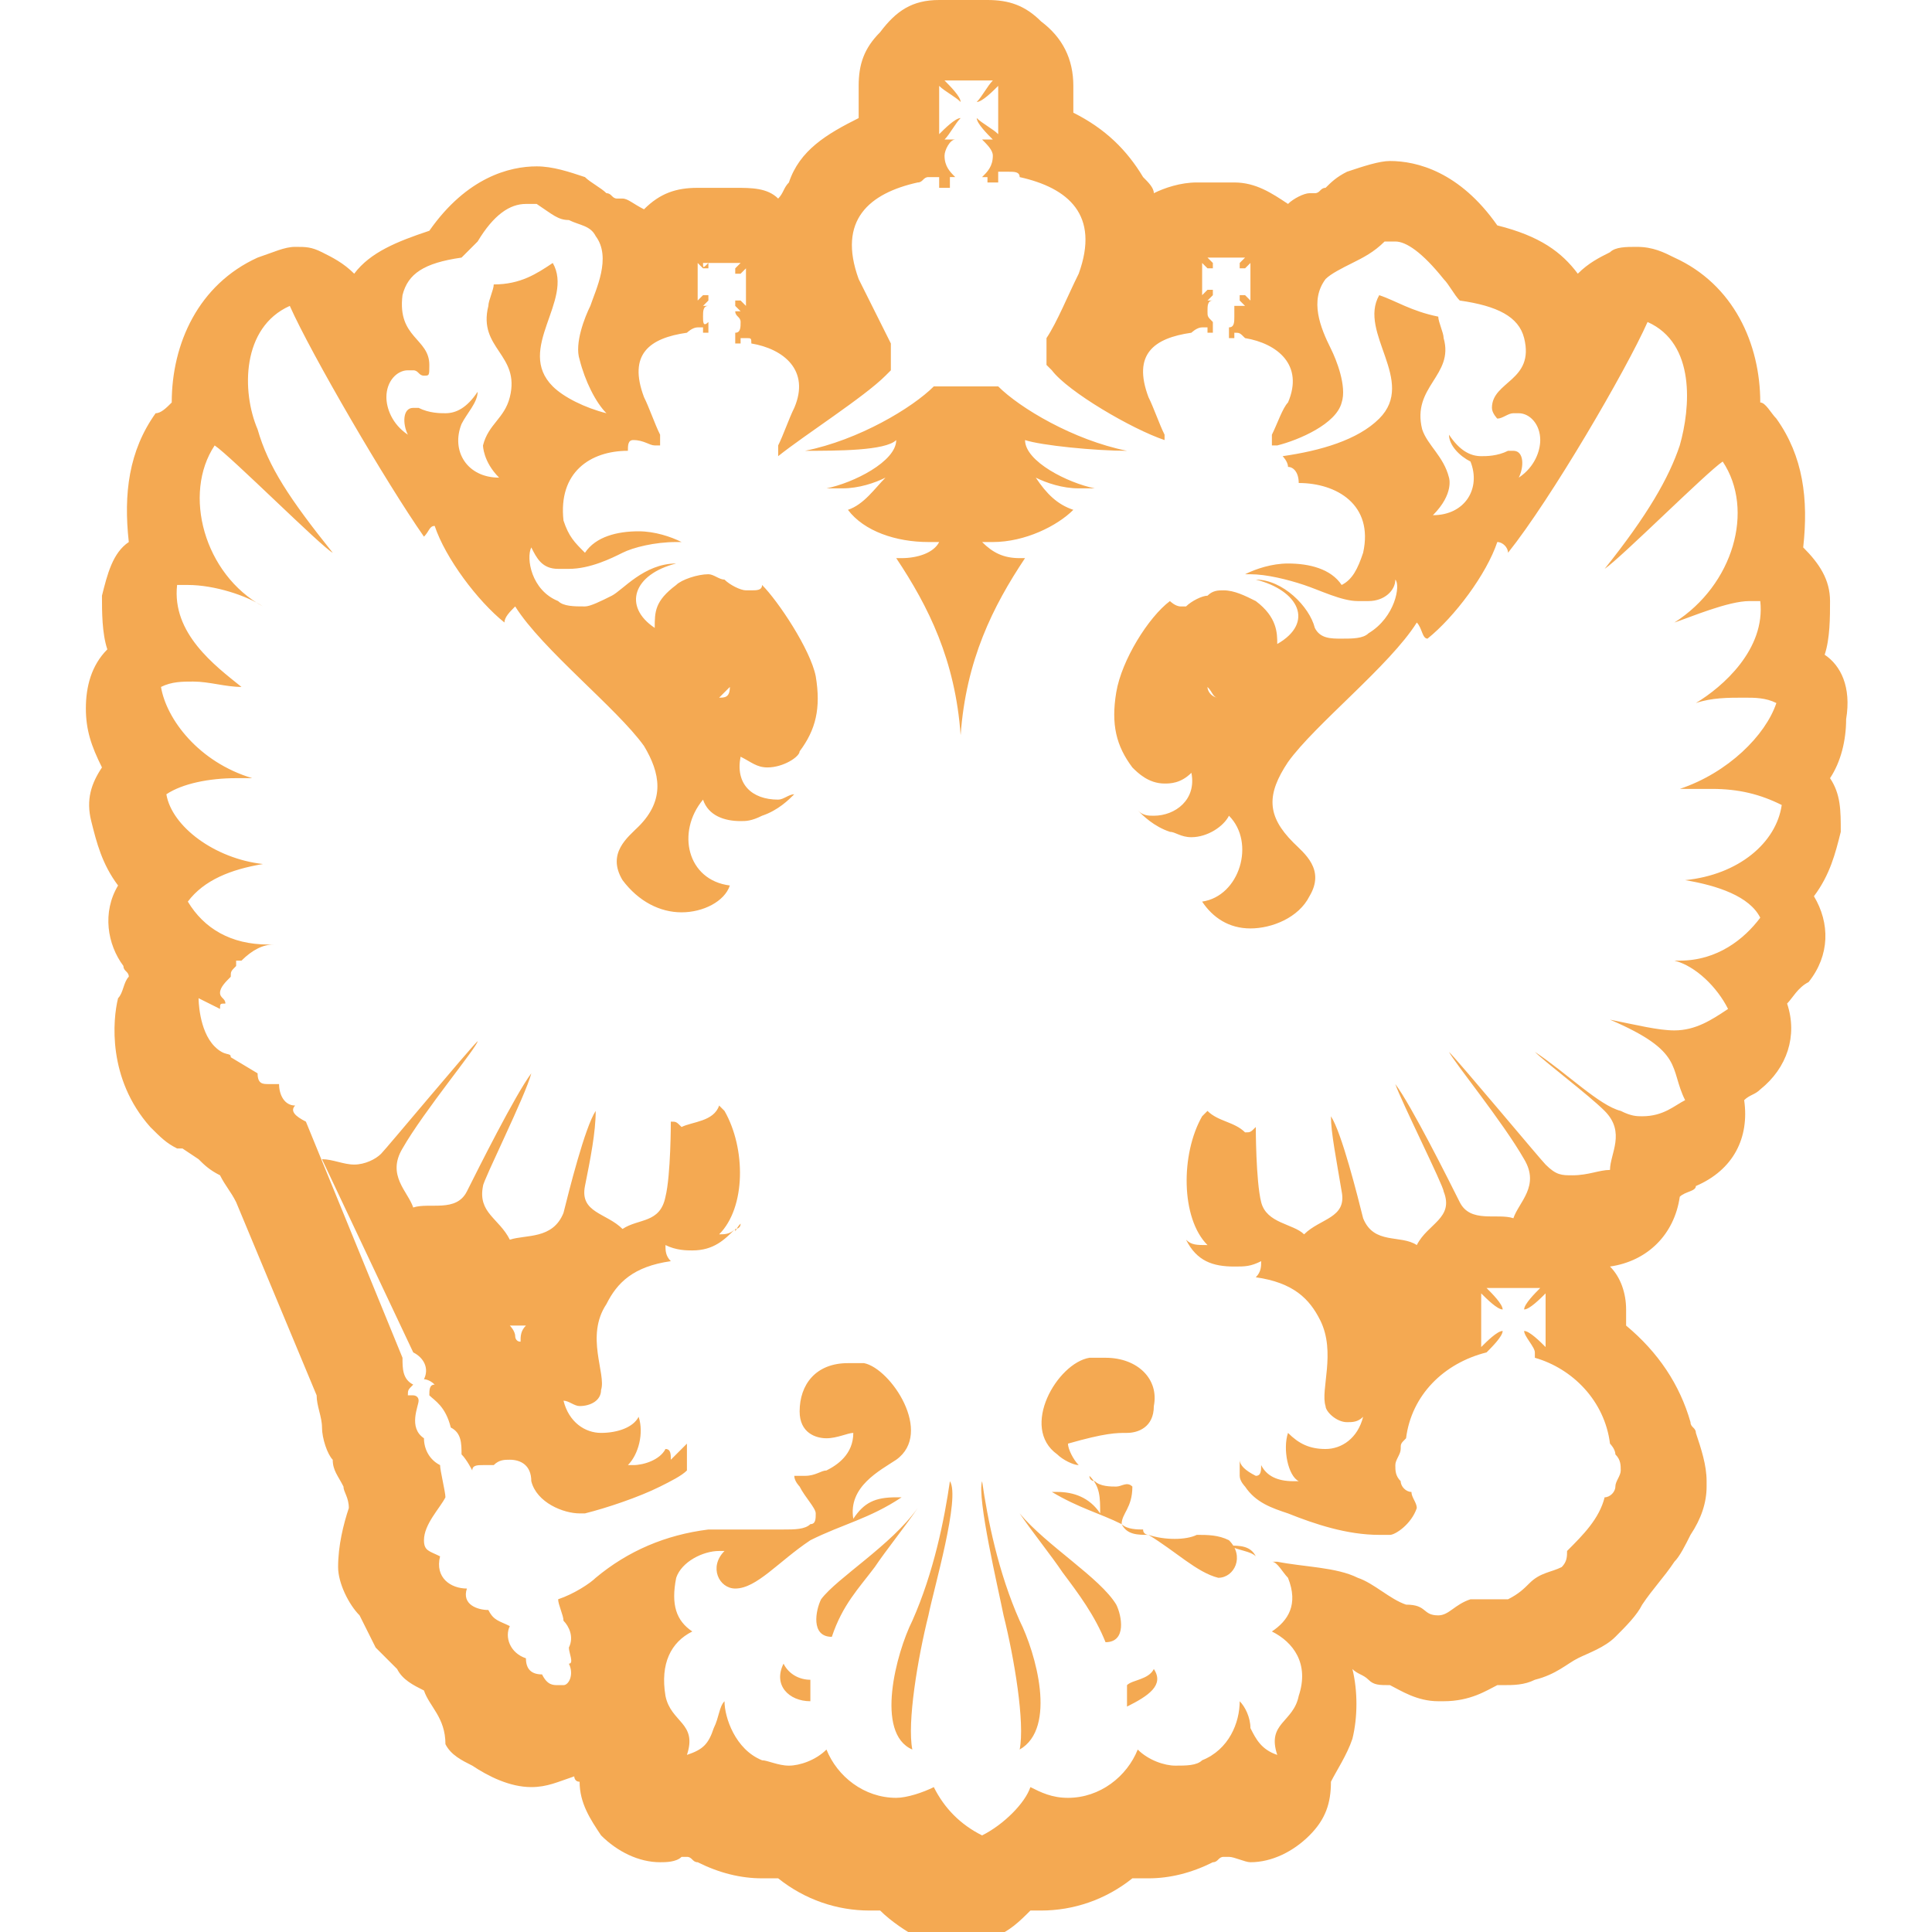 <?xml version="1.0" encoding="utf-8"?>
<!-- Generator: Adobe Illustrator 21.0.0, SVG Export Plug-In . SVG Version: 6.00 Build 0)  -->
<svg version="1.1" id="Слой_1" xmlns="http://www.w3.org/2000/svg" xmlns:xlink="http://www.w3.org/1999/xlink" x="0px" y="0px"
	 viewBox="0 0 36 36" style="enable-background:new 0 0 36 36;" xml:space="preserve">
<style type="text/css">
	.st0{fill:#9858AE;}
	.st1{fill:#1A9777;}
	.st2{fill:#1794D4;}
	.st3{fill:#D94700;}
	.st4{fill:#F4A952;}
	.st5{fill:#50BCAB;}
	.st6{fill:#B29D12;}
	.st7{fill:#C8283C;}
	.st8{fill:#1094D2;}
	.st9{fill:#FFDD00;}
	.st10{fill-rule:evenodd;clip-rule:evenodd;fill:#1A9777;}
</style>
<path class="st4" d="M19,30.2c0.3,0.6,0.7,2,0,2.4c0.1-0.5-0.1-1.7-0.3-2.5c-0.1-0.5-0.5-2.2-0.4-2.5C18.4,28.3,18.6,29.3,19,30.2z
	 M15.3,29.8c-0.1,0.2-0.2,0.7,0.2,0.7c0.2-0.6,0.5-0.9,0.8-1.3c0.2-0.3,0.6-0.8,0.8-1.1C16.6,28.8,15.6,29.4,15.3,29.8z M17,30.2
	c-0.3,0.6-0.7,2.1,0,2.4c-0.1-0.5,0.1-1.7,0.3-2.5c0.1-0.5,0.6-2.2,0.4-2.5C17.6,28.3,17.4,29.3,17,30.2z M21.5,31.1
	c-0.1,0.2-0.4,0.2-0.5,0.3c0,0.2,0,0.2,0,0.4C21.4,31.6,21.7,31.4,21.5,31.1z M21.4,28.6c0.5,0.3,0.9,0.7,1.3,0.8
	c0.3,0,0.5-0.4,0.2-0.7h0c-0.2-0.1-0.4-0.1-0.6-0.1C22.1,28.7,21.7,28.7,21.4,28.6z M20.9,28.4C20.9,28.4,20.9,28.5,20.9,28.4
	c0.1,0.2,0.3,0.2,0.5,0.2c0,0-0.1,0-0.1-0.1C21.2,28.5,21,28.5,20.9,28.4z M22.9,28.8c0.2,0.1,0.4,0.1,0.5,0.2
	C23.3,28.8,23.1,28.8,22.9,28.8L22.9,28.8z M21.1,27.7L21.1,27.7c-0.1-0.1-0.2,0-0.3,0c-0.1,0-0.3,0-0.4-0.1c0,0-0.1,0-0.1-0.1
	c0.2,0.2,0.2,0.4,0.2,0.7c-0.2-0.3-0.5-0.4-0.8-0.4h-0.1c0.5,0.3,0.9,0.4,1.3,0.6C20.9,28.2,21.1,28.1,21.1,27.7z M20.1,27.3
	c0.1,0.1,0.1,0.1,0.2,0.2C20.3,27.5,20.2,27.4,20.1,27.3z M21,26.7c0.2,0,0.5-0.1,0.5-0.5c0.1-0.5-0.3-0.9-0.9-0.9
	c-0.1,0-0.2,0-0.3,0c-0.6,0.1-1.3,1.3-0.6,1.8c0.1,0.1,0.3,0.2,0.4,0.2c-0.1-0.1-0.2-0.3-0.2-0.4C20.6,26.7,20.8,26.7,21,26.7z
	 M34.4,13.4c0,0.4-0.1,0.8-0.3,1.1c0.2,0.3,0.2,0.6,0.2,1c-0.1,0.4-0.2,0.8-0.5,1.2c0.3,0.5,0.3,1.1-0.1,1.6
	c-0.2,0.1-0.3,0.3-0.4,0.4c0.2,0.6,0,1.2-0.5,1.6c-0.1,0.1-0.2,0.1-0.3,0.2c0.1,0.7-0.2,1.3-0.9,1.6c0,0.1-0.2,0.1-0.3,0.2
	c-0.1,0.7-0.6,1.2-1.3,1.3c0.2,0.2,0.3,0.5,0.3,0.8v0.3c0.6,0.5,1,1.1,1.2,1.8c0,0.1,0.1,0.1,0.1,0.2c0.1,0.3,0.2,0.6,0.2,0.9v0.1
	c0,0.3-0.1,0.6-0.3,0.9c-0.1,0.2-0.2,0.4-0.3,0.5c-0.2,0.3-0.4,0.5-0.6,0.8c-0.1,0.2-0.3,0.4-0.5,0.6c-0.2,0.2-0.5,0.3-0.7,0.4
	c-0.2,0.1-0.4,0.3-0.8,0.4c-0.2,0.1-0.4,0.1-0.6,0.1h-0.1c-0.2,0.1-0.5,0.3-1,0.3c-0.1,0-0.1,0-0.1,0c-0.4,0-0.7-0.2-0.9-0.3
	c-0.2,0-0.3,0-0.4-0.1c-0.1-0.1-0.2-0.1-0.3-0.2c0.1,0.4,0.1,0.9,0,1.3c-0.1,0.3-0.3,0.6-0.4,0.8c0,0.4-0.1,0.7-0.4,1
	c-0.3,0.3-0.7,0.5-1.1,0.5c-0.1,0-0.3-0.1-0.4-0.1h-0.1c-0.1,0-0.1,0.1-0.2,0.1c-0.4,0.2-0.8,0.3-1.2,0.3c-0.1,0-0.2,0-0.3,0
	c-0.5,0.4-1.1,0.6-1.7,0.6h-0.1h-0.1c-0.2,0.2-0.4,0.4-0.7,0.5c-0.2,0.1-0.4,0.2-0.7,0.2c-0.3,0-0.5-0.1-0.7-0.2
	c-0.2-0.1-0.5-0.3-0.7-0.5h-0.1h-0.1c-0.6,0-1.2-0.2-1.7-0.6c-0.1,0-0.2,0-0.3,0c-0.4,0-0.8-0.1-1.2-0.3c-0.1,0-0.1-0.1-0.2-0.1
	h-0.1c-0.1,0.1-0.3,0.1-0.4,0.1c-0.4,0-0.8-0.2-1.1-0.5c-0.2-0.3-0.4-0.6-0.4-1c-0.1,0-0.1-0.1-0.1-0.1c-0.3,0.1-0.5,0.2-0.8,0.2
	c-0.4,0-0.8-0.2-1.1-0.4c-0.2-0.1-0.4-0.2-0.5-0.4C8.3,32,8,31.8,7.9,31.5c-0.2-0.1-0.4-0.2-0.5-0.4C7.3,31,7.2,30.9,7,30.7
	c-0.1-0.2-0.2-0.4-0.3-0.6c-0.2-0.2-0.4-0.6-0.4-0.9c0-0.4,0.1-0.8,0.2-1.1c0-0.2-0.1-0.3-0.1-0.4c-0.1-0.2-0.2-0.3-0.2-0.5
	C6.1,27.1,6,26.8,6,26.6c0-0.2-0.1-0.4-0.1-0.6l-1.5-3.6c-0.1-0.2-0.2-0.3-0.3-0.5c-0.2-0.1-0.3-0.2-0.4-0.3l-0.3-0.2
	c-0.1,0-0.1,0-0.1,0c-0.2-0.1-0.3-0.2-0.5-0.4c-0.8-0.9-0.7-2-0.6-2.4c0.1-0.1,0.1-0.3,0.2-0.4c0-0.1-0.1-0.1-0.1-0.2
	C2,17.6,1.9,17,2.2,16.5c-0.3-0.4-0.4-0.8-0.5-1.2c-0.1-0.4,0-0.7,0.2-1c-0.2-0.4-0.3-0.7-0.3-1.1c0-0.4,0.1-0.8,0.4-1.1
	c-0.1-0.3-0.1-0.7-0.1-1c0.1-0.4,0.2-0.8,0.5-1c-0.1-0.9,0-1.7,0.5-2.4C3,7.7,3.1,7.6,3.2,7.5c0-1.1,0.5-2.2,1.6-2.7
	c0.3-0.1,0.5-0.2,0.7-0.2s0.3,0,0.5,0.1s0.4,0.2,0.6,0.4C6.9,4.7,7.4,4.5,8,4.3c0.7-1,1.5-1.2,2-1.2c0.3,0,0.6,0.1,0.9,0.2
	c0.1,0.1,0.3,0.2,0.4,0.3c0.1,0,0.1,0.1,0.2,0.1h0.1c0.1,0,0.2,0.1,0.4,0.2c0.3-0.3,0.6-0.4,1-0.4h0.7c0.3,0,0.6,0,0.8,0.2
	c0.1-0.1,0.1-0.2,0.2-0.3c0.2-0.6,0.7-0.9,1.3-1.2V1.6c0-0.4,0.1-0.7,0.4-1C16.7,0.2,17,0,17.5,0h0.9c0.4,0,0.7,0.1,1,0.4
	C19.8,0.7,20,1.1,20,1.6v0.5c0.6,0.3,1,0.7,1.3,1.2c0.1,0.1,0.2,0.2,0.2,0.3c0.2-0.1,0.5-0.2,0.8-0.2H23c0.4,0,0.7,0.2,1,0.4
	c0.1-0.1,0.3-0.2,0.4-0.2h0.1c0.1,0,0.1-0.1,0.2-0.1c0.1-0.1,0.2-0.2,0.4-0.3C25.4,3.1,25.7,3,25.9,3c0.5,0,1.3,0.2,2,1.2
	c0.8,0.2,1.2,0.5,1.5,0.9c0.2-0.2,0.4-0.3,0.6-0.4c0.1-0.1,0.3-0.1,0.5-0.1c0.3,0,0.5,0.1,0.7,0.2c1.1,0.5,1.6,1.6,1.6,2.7
	c0.1,0,0.2,0.2,0.3,0.3c0.5,0.7,0.6,1.5,0.5,2.4c0.3,0.3,0.5,0.6,0.5,1c0,0.3,0,0.7-0.1,1C34.3,12.4,34.5,12.8,34.4,13.4z M7.2,7.4
	c0,0.2,0.1,0.5,0.4,0.7C7.5,7.9,7.5,7.6,7.7,7.6c0.1,0,0.1,0,0.1,0c0.2,0.1,0.4,0.1,0.5,0.1c0.2,0,0.4-0.1,0.6-0.4
	c0,0.2-0.2,0.4-0.3,0.6c-0.2,0.5,0.1,1,0.7,1C9,8.6,9,8.3,9,8.3c0.1-0.4,0.4-0.5,0.5-0.9c0.2-0.8-0.6-0.9-0.4-1.7
	c0-0.1,0.1-0.3,0.1-0.4c0.5,0,0.8-0.2,1.1-0.4c0.4,0.7-0.7,1.6,0,2.3c0.2,0.2,0.6,0.4,1,0.5c-0.2-0.2-0.4-0.6-0.5-1
	c-0.1-0.3,0.1-0.8,0.2-1c0.1-0.3,0.4-0.9,0.1-1.3c-0.1-0.2-0.3-0.2-0.5-0.3C10.4,4.1,10.3,4,10,3.8c-0.1,0-0.1,0-0.2,0
	C9.5,3.8,9.2,4,8.9,4.5C8.8,4.6,8.7,4.7,8.6,4.8C7.9,4.9,7.6,5.1,7.5,5.5C7.4,6.3,8,6.3,8,6.8C8,7,8,7,7.9,7C7.8,7,7.8,6.9,7.7,6.9
	H7.6C7.4,6.9,7.2,7.1,7.2,7.4z M31.3,14.7c0.9-0.3,1.6-1,1.8-1.6c-0.2-0.1-0.4-0.1-0.6-0.1c-0.3,0-0.6,0-0.9,0.1
	c0.5-0.3,1.3-1,1.2-1.9c0,0-0.1,0-0.2,0c-0.4,0-1.1,0.3-1.4,0.4c1.1-0.7,1.5-2.1,0.9-3c-0.3,0.2-1.9,1.8-2.2,2
	c0.8-1,1.2-1.7,1.4-2.3c0.2-0.7,0.3-1.9-0.6-2.3c-0.4,0.9-1.8,3.3-2.6,4.3c0-0.1-0.1-0.2-0.2-0.2c-0.2,0.6-0.8,1.4-1.3,1.8
	c-0.1,0-0.1-0.2-0.2-0.3c-0.5,0.8-1.9,1.9-2.4,2.6c-0.4,0.6-0.4,1,0.1,1.5c0.2,0.2,0.6,0.5,0.3,1c-0.2,0.4-0.7,0.6-1.1,0.6
	c-0.4,0-0.7-0.2-0.9-0.5c0.7-0.1,1-1.1,0.5-1.6c-0.1,0.2-0.4,0.4-0.7,0.4c-0.2,0-0.3-0.1-0.4-0.1c-0.3-0.1-0.5-0.3-0.6-0.4
	c0.1,0.1,0.2,0.1,0.3,0.1c0.4,0,0.8-0.3,0.7-0.8c-0.2,0.2-0.4,0.2-0.5,0.2c-0.3,0-0.5-0.2-0.6-0.3c-0.3-0.4-0.4-0.8-0.3-1.4
	c0.1-0.6,0.6-1.4,1-1.7c0,0,0.1,0.1,0.2,0.1c0.1,0,0.1,0,0.1,0c0.1-0.1,0.3-0.2,0.4-0.2c0.1-0.1,0.2-0.1,0.3-0.1
	c0.2,0,0.4,0.1,0.6,0.2c0.4,0.3,0.4,0.6,0.4,0.8c0.7-0.4,0.4-1-0.4-1.2c0.5,0,1,0.5,1.1,0.9c0.1,0.2,0.3,0.2,0.5,0.2
	c0.2,0,0.4,0,0.5-0.1c0.5-0.3,0.6-0.9,0.5-1c0,0.2-0.2,0.4-0.5,0.4c-0.1,0-0.1,0-0.2,0c-0.3,0-0.7-0.2-1-0.3c-0.3-0.1-0.7-0.2-1-0.2
	h-0.1c0.2-0.1,0.5-0.2,0.8-0.2c0.4,0,0.8,0.1,1,0.4c0.2-0.1,0.3-0.3,0.4-0.6c0.2-0.9-0.5-1.3-1.2-1.3c0-0.2-0.1-0.3-0.2-0.3H24
	c0-0.1-0.1-0.2-0.1-0.2c0.7-0.1,1.4-0.3,1.8-0.7c0.7-0.7-0.4-1.6,0-2.3c0.3,0.1,0.6,0.3,1.1,0.4c0,0.1,0.1,0.3,0.1,0.4
	c0.2,0.7-0.6,0.9-0.4,1.7c0.1,0.3,0.4,0.5,0.5,0.9c0,0,0.1,0.3-0.3,0.7c0.6,0,0.9-0.5,0.7-1C27.2,8.5,27,8.3,27,8.1
	c0.2,0.3,0.4,0.4,0.6,0.4c0.1,0,0.3,0,0.5-0.1c0.1,0,0.1,0,0.1,0c0.2,0,0.2,0.3,0.1,0.5c0.3-0.2,0.4-0.5,0.4-0.7
	c0-0.3-0.2-0.5-0.4-0.5h-0.1c-0.1,0-0.2,0.1-0.3,0.1c0,0-0.1-0.1-0.1-0.2c0-0.5,0.8-0.5,0.6-1.3c-0.1-0.4-0.5-0.6-1.2-0.7
	c-0.1-0.1-0.2-0.3-0.3-0.4c-0.4-0.5-0.7-0.7-0.9-0.7c-0.1,0-0.2,0-0.2,0c-0.2,0.2-0.4,0.3-0.6,0.4c-0.2,0.1-0.4,0.2-0.5,0.3
	c-0.3,0.4-0.1,0.9,0.1,1.3c0.1,0.2,0.3,0.7,0.2,1c-0.1,0.4-0.8,0.7-1.2,0.8h-0.1V8.1c0.1-0.2,0.2-0.5,0.3-0.6
	c0.3-0.7-0.2-1.1-0.8-1.2c-0.1-0.1-0.1-0.1-0.2-0.1H23v0.1h-0.1V6.1C23,6.1,23,6,23,5.9c0-0.1,0-0.2,0-0.2h0.2l-0.1-0.1
	c0-0.1,0-0.1,0-0.1c0.1,0,0.1,0,0.1,0l0.1,0.1V4.9L23.2,5c-0.1,0-0.1,0-0.1,0c0-0.1,0-0.1,0-0.1l0.1-0.1h-0.7l0.1,0.1
	c0,0.1,0,0.1,0,0.1c-0.1,0-0.1,0-0.1,0l-0.1-0.1v0.6l0.1-0.1c0.1,0,0.1,0,0.1,0c0,0.1,0,0.1,0,0.1l-0.1,0.1h0.1
	c-0.1,0-0.1,0.1-0.1,0.2c0,0.1,0,0.1,0.1,0.2v0.2h-0.1V6.1h-0.1c-0.1,0-0.2,0.1-0.2,0.1c-0.7,0.1-1.1,0.4-0.8,1.2
	c0.1,0.2,0.2,0.5,0.3,0.7v0.1c-0.6-0.2-1.8-0.9-2.1-1.3l-0.1-0.1V6.3c0.2-0.3,0.4-0.8,0.6-1.2c0.4-1.1-0.2-1.6-1.1-1.8
	c0-0.1-0.1-0.1-0.2-0.1s-0.1,0-0.2,0v0.2h-0.2V3.3h-0.1c0.1-0.1,0.2-0.2,0.2-0.4c0-0.1-0.1-0.2-0.2-0.3h0.2
	c-0.1-0.1-0.3-0.3-0.3-0.4c0.1,0.1,0.3,0.2,0.4,0.3V1.6c-0.1,0.1-0.3,0.3-0.4,0.3c0.1-0.1,0.2-0.3,0.3-0.4h-0.9
	c0.1,0.1,0.3,0.3,0.3,0.4c-0.1-0.1-0.3-0.2-0.4-0.3v0.9c0.1-0.1,0.3-0.3,0.4-0.3c-0.1,0.1-0.2,0.3-0.3,0.4h0.2
	c-0.1,0-0.2,0.2-0.2,0.3c0,0.2,0.1,0.3,0.2,0.4h-0.1v0.2h-0.2V3.3c-0.1,0-0.2,0-0.2,0c-0.1,0-0.1,0.1-0.2,0.1
	c-0.9,0.2-1.5,0.7-1.1,1.8c0.2,0.4,0.4,0.8,0.6,1.2v0.5l-0.1,0.1c-0.4,0.4-1.5,1.1-2,1.5V8.3c0.1-0.2,0.2-0.5,0.3-0.7
	c0.3-0.7-0.2-1.1-0.8-1.2C14,6.3,14,6.3,13.9,6.3h-0.1v0.1h-0.1V6.2c0.1,0,0.1-0.1,0.1-0.2c0-0.1-0.1-0.1-0.1-0.2h0.1l-0.1-0.1
	c0-0.1,0-0.1,0-0.1c0.1,0,0.1,0,0.1,0l0.1,0.1V5l-0.1,0.1c-0.1,0-0.1,0-0.1,0c0-0.1,0-0.1,0-0.1l0.1-0.1h-0.6h-0.1
	c0,0.1,0,0.1,0.1,0c0,0.1,0,0.1,0,0.1c-0.1,0-0.1,0-0.1,0L13,4.9v0.7l0.1-0.1c0.1,0,0.1,0,0.1,0c0,0.1,0,0.1,0,0.1l-0.1,0.1h0.1
	c-0.1,0-0.1,0.1-0.1,0.2c0,0.1,0,0.2,0.1,0.1v0.2h-0.1V6.1H13c-0.1,0-0.2,0.1-0.2,0.1c-0.7,0.1-1.1,0.4-0.8,1.2
	c0.1,0.2,0.2,0.5,0.3,0.7v0.2c-0.1,0-0.1,0-0.1,0c-0.1,0-0.2-0.1-0.4-0.1c-0.1,0-0.1,0.1-0.1,0.2c-0.7,0-1.3,0.4-1.2,1.3
	c0.1,0.3,0.2,0.4,0.4,0.6c0.2-0.3,0.6-0.4,1-0.4c0.3,0,0.6,0.1,0.8,0.2h-0.1c-0.4,0-0.8,0.1-1,0.2c-0.2,0.1-0.6,0.3-1,0.3
	c-0.1,0-0.1,0-0.2,0c-0.3,0-0.4-0.2-0.5-0.4c-0.1,0.2,0,0.8,0.5,1c0.1,0.1,0.3,0.1,0.5,0.1c0.1,0,0.3-0.1,0.5-0.2
	c0.2-0.1,0.6-0.6,1.2-0.6c-0.8,0.2-1,0.8-0.4,1.2c0-0.3,0-0.5,0.4-0.8c0.1-0.1,0.4-0.2,0.6-0.2c0.1,0,0.2,0.1,0.3,0.1
	c0.1,0.1,0.3,0.2,0.4,0.2s0.1,0,0.1,0c0.1,0,0.2,0,0.2-0.1c0.3,0.3,0.9,1.2,1,1.7c0.1,0.6,0,1-0.3,1.4c0,0.1-0.3,0.3-0.6,0.3
	c-0.2,0-0.3-0.1-0.5-0.2c-0.1,0.5,0.2,0.8,0.7,0.8c0.1,0,0.2-0.1,0.3-0.1c-0.1,0.1-0.3,0.3-0.6,0.4c-0.2,0.1-0.3,0.1-0.4,0.1
	c-0.3,0-0.6-0.1-0.7-0.4c-0.5,0.6-0.3,1.5,0.5,1.6c-0.1,0.3-0.5,0.5-0.9,0.5s-0.8-0.2-1.1-0.6c-0.3-0.5,0.1-0.8,0.3-1
	c0.5-0.5,0.4-1,0.1-1.5c-0.5-0.7-1.9-1.8-2.4-2.6c-0.1,0.1-0.2,0.2-0.2,0.3c-0.5-0.4-1.1-1.2-1.3-1.8C8,9.8,8,9.9,7.9,10
	C7.2,9,5.8,6.6,5.4,5.7C4.5,6.1,4.5,7.3,4.8,8C5,8.7,5.4,9.3,6.2,10.3C6,10.2,4.3,8.5,4,8.3c-0.6,0.9-0.2,2.4,0.9,3
	c-0.3-0.2-0.9-0.4-1.4-0.4c-0.1,0-0.1,0-0.2,0c-0.1,0.9,0.7,1.5,1.2,1.9c-0.3,0-0.6-0.1-0.9-0.1c-0.2,0-0.4,0-0.6,0.1
	c0.1,0.6,0.7,1.4,1.7,1.7c-0.1,0-0.2,0-0.3,0c-0.5,0-1,0.1-1.3,0.3C3.2,15.4,4,16,4.9,16.1c-0.6,0.1-1.1,0.3-1.4,0.7
	c0.3,0.5,0.8,0.8,1.5,0.8c0.1,0,0.1,0,0.1,0c-0.2,0-0.4,0.1-0.6,0.3c-0.1,0-0.1,0-0.1,0V18c-0.1,0.1-0.1,0.1-0.1,0.2
	c-0.1,0.1-0.2,0.2-0.2,0.3c0,0.1,0.1,0.1,0.1,0.2c-0.1,0-0.1,0-0.1,0.1l-0.4-0.2c0,0,0,0.6,0.3,0.9c0.2,0.2,0.3,0.1,0.3,0.2L4.8,20
	c0,0.2,0.1,0.2,0.2,0.2c0.1,0,0.2,0,0.2,0c0,0.2,0.1,0.4,0.3,0.4c-0.1,0.1,0,0.2,0.2,0.3l1.8,4.4c0,0.2,0,0.4,0.2,0.5
	c-0.1,0.1-0.1,0.1-0.1,0.2h0.1c0,0,0.1,0,0.1,0.1c0,0.1-0.2,0.5,0.1,0.7c0,0.2,0.1,0.4,0.3,0.5c0,0.1,0.1,0.5,0.1,0.6
	c-0.1,0.2-0.4,0.5-0.4,0.8c0,0.2,0.1,0.2,0.3,0.3c-0.1,0.4,0.2,0.6,0.5,0.6c-0.1,0.3,0.2,0.4,0.4,0.4c0.1,0.2,0.2,0.2,0.4,0.3
	c-0.1,0.2,0,0.5,0.3,0.6c0,0.2,0.1,0.3,0.3,0.3c0.1,0.2,0.2,0.2,0.3,0.2h0.1c0.1,0,0.2-0.2,0.1-0.4c0.1,0,0-0.2,0-0.3
	c0.1-0.2,0-0.4-0.1-0.5c0-0.1-0.1-0.3-0.1-0.4c0.3-0.1,0.6-0.3,0.7-0.4c0.6-0.5,1.3-0.8,2.1-0.9c0.1,0,0.3,0,0.5,0
	c0.1,0,0.2,0,0.3,0c0.2,0,0.4,0,0.6,0c0.2,0,0.4,0,0.5-0.1c0.1,0,0.1-0.1,0.1-0.2c0-0.1-0.2-0.3-0.3-0.5c0,0-0.1-0.1-0.1-0.2
	c0.1,0,0.1,0,0.2,0c0.2,0,0.3-0.1,0.4-0.1c0.2-0.1,0.5-0.3,0.5-0.7c-0.1,0-0.3,0.1-0.5,0.1c-0.2,0-0.5-0.1-0.5-0.5
	c0-0.5,0.3-0.9,0.9-0.9c0.1,0,0.2,0,0.3,0c0.5,0.1,1.3,1.3,0.6,1.8c-0.3,0.2-0.9,0.5-0.8,1.1c0.2-0.3,0.4-0.4,0.8-0.4h0.1
	c-0.6,0.4-1.1,0.5-1.7,0.8c-0.6,0.4-1,0.9-1.4,0.9c-0.3,0-0.5-0.4-0.2-0.7h-0.1c-0.3,0-0.7,0.2-0.8,0.5c-0.1,0.5,0,0.8,0.3,1
	c-0.4,0.2-0.6,0.6-0.5,1.2c0.1,0.5,0.6,0.5,0.4,1.1c0.3-0.1,0.4-0.2,0.5-0.5c0.1-0.2,0.1-0.4,0.2-0.5c0,0.3,0.2,0.9,0.7,1.1
	c0.1,0,0.3,0.1,0.5,0.1c0.2,0,0.5-0.1,0.7-0.3c0.2,0.5,0.7,0.9,1.3,0.9c0.2,0,0.5-0.1,0.7-0.2c0.2,0.4,0.5,0.7,0.9,0.9
	c0.4-0.2,0.8-0.6,0.9-0.9c0.2,0.1,0.4,0.2,0.7,0.2c0.6,0,1.1-0.4,1.3-0.9c0.2,0.2,0.5,0.3,0.7,0.3c0.2,0,0.4,0,0.5-0.1
	c0.5-0.2,0.7-0.7,0.7-1.1c0.1,0.1,0.2,0.3,0.2,0.5c0.1,0.2,0.2,0.4,0.5,0.5c-0.2-0.6,0.3-0.6,0.4-1.1c0.2-0.6-0.1-1-0.5-1.2
	c0.3-0.2,0.5-0.5,0.3-1c-0.1-0.1-0.2-0.3-0.3-0.3c0,0,0.1,0,0.1,0c0.5,0.1,1.1,0.1,1.5,0.3c0.3,0.1,0.6,0.4,0.9,0.5
	c0.4,0,0.3,0.2,0.6,0.2c0.2,0,0.3-0.2,0.6-0.3c0.1,0,0.1,0,0.2,0c0.1,0,0.2,0,0.3,0c0.1,0,0.1,0,0.2,0c0.2-0.1,0.3-0.2,0.4-0.3
	c0.2-0.2,0.4-0.2,0.6-0.3c0.1-0.1,0.1-0.2,0.1-0.3c0.3-0.3,0.6-0.6,0.7-1c0.1,0,0.2-0.1,0.2-0.2c0-0.1,0.1-0.2,0.1-0.3
	c0-0.1,0-0.2-0.1-0.3c0-0.1-0.1-0.2-0.1-0.2c-0.1-0.8-0.7-1.4-1.4-1.6c0-0.1,0-0.1,0-0.1c0-0.1-0.2-0.3-0.2-0.4
	c0.1,0,0.3,0.2,0.4,0.3v-1c-0.1,0.1-0.3,0.3-0.4,0.3c0-0.1,0.2-0.3,0.3-0.4h-1c0.1,0.1,0.3,0.3,0.3,0.4c-0.1,0-0.3-0.2-0.4-0.3v1
	c0.1-0.1,0.3-0.3,0.4-0.3c0,0.1-0.2,0.3-0.3,0.4c-0.8,0.2-1.4,0.8-1.5,1.6c-0.1,0.1-0.1,0.1-0.1,0.2c0,0.1-0.1,0.2-0.1,0.3
	c0,0.1,0,0.2,0.1,0.3c0,0.1,0.1,0.2,0.2,0.2c0,0.1,0.1,0.2,0.1,0.3c-0.1,0.3-0.4,0.5-0.5,0.5c0,0-0.1,0-0.2,0
	c-0.6,0-1.2-0.2-1.7-0.4c-0.3-0.1-0.6-0.2-0.8-0.5c0,0-0.1-0.1-0.1-0.2c0-0.2,0-0.2,0-0.3c0,0.1,0.1,0.2,0.3,0.3
	c0.1,0,0.1-0.1,0.1-0.2c0.1,0.2,0.3,0.3,0.6,0.3c0.1,0,0.1,0,0.1,0c-0.2-0.1-0.3-0.6-0.2-0.9c0.2,0.2,0.4,0.3,0.7,0.3
	c0.3,0,0.6-0.2,0.7-0.6c-0.1,0.1-0.2,0.1-0.3,0.1c-0.2,0-0.4-0.2-0.4-0.3c-0.1-0.3,0.2-1-0.1-1.6c-0.2-0.4-0.5-0.7-1.2-0.8
	c0.1-0.1,0.1-0.2,0.1-0.3c-0.2,0.1-0.3,0.1-0.5,0.1c-0.4,0-0.7-0.1-0.9-0.5c0.1,0.1,0.2,0.1,0.4,0.1c-0.5-0.5-0.5-1.7-0.1-2.4
	l0.1-0.1c0.2,0.2,0.5,0.2,0.7,0.4c0.1,0,0.1,0,0.2-0.1c0,0,0,1,0.1,1.4c0.1,0.4,0.6,0.4,0.8,0.6c0.3-0.3,0.8-0.3,0.7-0.8
	c-0.1-0.6-0.2-1.1-0.2-1.4c0.2,0.3,0.5,1.5,0.6,1.9c0.2,0.5,0.7,0.3,1,0.5c0.2-0.4,0.7-0.5,0.5-1c0-0.1-0.8-1.7-0.9-2
	c0.3,0.4,1,1.8,1.2,2.2c0.2,0.4,0.7,0.2,1,0.3c0.1-0.3,0.5-0.6,0.2-1.1c-0.4-0.7-1.3-1.8-1.4-2c0.2,0.2,1.7,2,1.8,2.1
	c0.2,0.2,0.3,0.2,0.5,0.2c0.3,0,0.5-0.1,0.7-0.1c0-0.3,0.3-0.7-0.1-1.1c-0.3-0.3-1.1-0.9-1.3-1.1c0.6,0.4,1.2,1,1.6,1.1
	c0.2,0.1,0.3,0.1,0.4,0.1c0.4,0,0.6-0.2,0.8-0.3c-0.3-0.6,0-0.9-1.4-1.5c0.5,0.1,0.9,0.2,1.2,0.2c0.4,0,0.7-0.2,1-0.4
	c-0.2-0.4-0.6-0.8-1-0.9c0.1,0,0.1,0,0.1,0c0.7,0,1.2-0.4,1.5-0.8c-0.2-0.4-0.8-0.6-1.4-0.7c1-0.1,1.7-0.7,1.8-1.4
	c-0.4-0.2-0.8-0.3-1.3-0.3C31.5,14.7,31.4,14.7,31.3,14.7z M13.6,12.8L13.6,12.8c-0.1,0.1-0.1,0.1-0.2,0.2
	C13.5,13,13.6,13,13.6,12.8L13.6,12.8z M22.5,12.8L22.5,12.8L22.5,12.8c0,0.1,0.1,0.2,0.2,0.2C22.6,13,22.6,12.9,22.5,12.8z
	 M18.6,7.2c-0.2,0-0.4,0-0.6,0c-0.2,0-0.4,0-0.6,0c-0.4,0.4-1.4,1-2.4,1.2c0.6,0,1.5,0,1.7-0.2c0,0.4-0.8,0.8-1.3,0.9
	c0.1,0,0.2,0,0.3,0c0.3,0,0.6-0.1,0.8-0.2c-0.2,0.2-0.4,0.5-0.7,0.6c0.3,0.4,0.9,0.6,1.5,0.6c0.1,0,0.1,0,0.2,0
	c-0.1,0.2-0.4,0.3-0.7,0.3h-0.1c0.6,0.9,1.1,1.9,1.2,3.3c0.1-1.4,0.6-2.4,1.2-3.3H19c-0.3,0-0.5-0.1-0.7-0.3c0.1,0,0.1,0,0.2,0
	c0.6,0,1.2-0.3,1.5-0.6c-0.3-0.1-0.5-0.3-0.7-0.6c0.2,0.1,0.5,0.2,0.8,0.2c0.1,0,0.2,0,0.3,0c-0.5-0.1-1.3-0.5-1.3-0.9
	c0.3,0.1,1.3,0.2,1.9,0.2C20,8.2,19,7.6,18.6,7.2z M19,28.2c0.2,0.3,0.6,0.8,0.8,1.1c0.3,0.4,0.6,0.8,0.8,1.3c0.4,0,0.3-0.5,0.2-0.7
	C20.5,29.4,19.5,28.8,19,28.2z M13.8,22.8c0,0.1-0.1,0.1-0.1,0.1C13.7,23,13.7,22.9,13.8,22.8z M13.4,23c0.1,0,0.2,0,0.3-0.1
	c-0.2,0.2-0.4,0.4-0.8,0.4c-0.1,0-0.3,0-0.5-0.1c0,0.1,0,0.2,0.1,0.3c-0.7,0.1-1,0.4-1.2,0.8c-0.4,0.6,0,1.3-0.1,1.6
	c0,0.2-0.2,0.3-0.4,0.3c-0.1,0-0.2-0.1-0.3-0.1c0.1,0.4,0.4,0.6,0.7,0.6c0.3,0,0.6-0.1,0.7-0.3c0.1,0.3,0,0.7-0.2,0.9
	c0.1,0,0.1,0,0.1,0c0.2,0,0.5-0.1,0.6-0.3c0.1,0,0.1,0.1,0.1,0.2c0.1-0.1,0.2-0.2,0.3-0.3c0,0.1,0,0.3,0,0.5
	c-0.1,0.1-0.3,0.2-0.5,0.3c-0.4,0.2-1,0.4-1.4,0.5h-0.1c-0.3,0-0.8-0.2-0.9-0.6c0-0.3-0.2-0.4-0.4-0.4c-0.1,0-0.2,0-0.3,0.1
	c-0.1,0-0.1,0-0.2,0c-0.1,0-0.2,0-0.2,0.1c0,0-0.1-0.2-0.2-0.3c0-0.2,0-0.4-0.2-0.5C8.3,26.2,8.1,26.1,8,26c0-0.1,0-0.2,0.1-0.2
	c-0.1-0.1-0.2-0.1-0.2-0.1c0.1-0.2,0-0.4-0.2-0.5l-1.7-3.6c0.2,0,0.4,0.1,0.6,0.1s0.4-0.1,0.5-0.2c0.1-0.1,1.6-1.9,1.8-2.1
	c0,0.1-1,1.3-1.4,2c-0.3,0.5,0.1,0.8,0.2,1.1c0.3-0.1,0.8,0.1,1-0.3c0.2-0.4,0.9-1.8,1.2-2.2C9.8,20.4,9,22,9,22.1
	c-0.1,0.5,0.3,0.6,0.5,1c0.3-0.1,0.8,0,1-0.5c0.1-0.4,0.4-1.6,0.6-1.9c0,0.4-0.1,0.9-0.2,1.4c-0.1,0.5,0.4,0.5,0.7,0.8
	c0.3-0.2,0.7-0.1,0.8-0.6c0.1-0.4,0.1-1.4,0.1-1.4c0.1,0,0.1,0,0.2,0.1c0.2-0.1,0.6-0.1,0.7-0.4l0.1,0.1
	C13.9,21.4,13.9,22.5,13.4,23z M9.8,24.7L9.8,24.7c-0.2,0-0.2,0-0.3,0c0,0,0.1,0.1,0.1,0.2c0,0,0,0.1,0.1,0.1
	C9.7,24.9,9.7,24.8,9.8,24.7z M14.6,31c-0.2,0.4,0.1,0.7,0.5,0.7c0-0.2,0-0.2,0-0.4C14.9,31.3,14.7,31.2,14.6,31z"/>
</svg>
